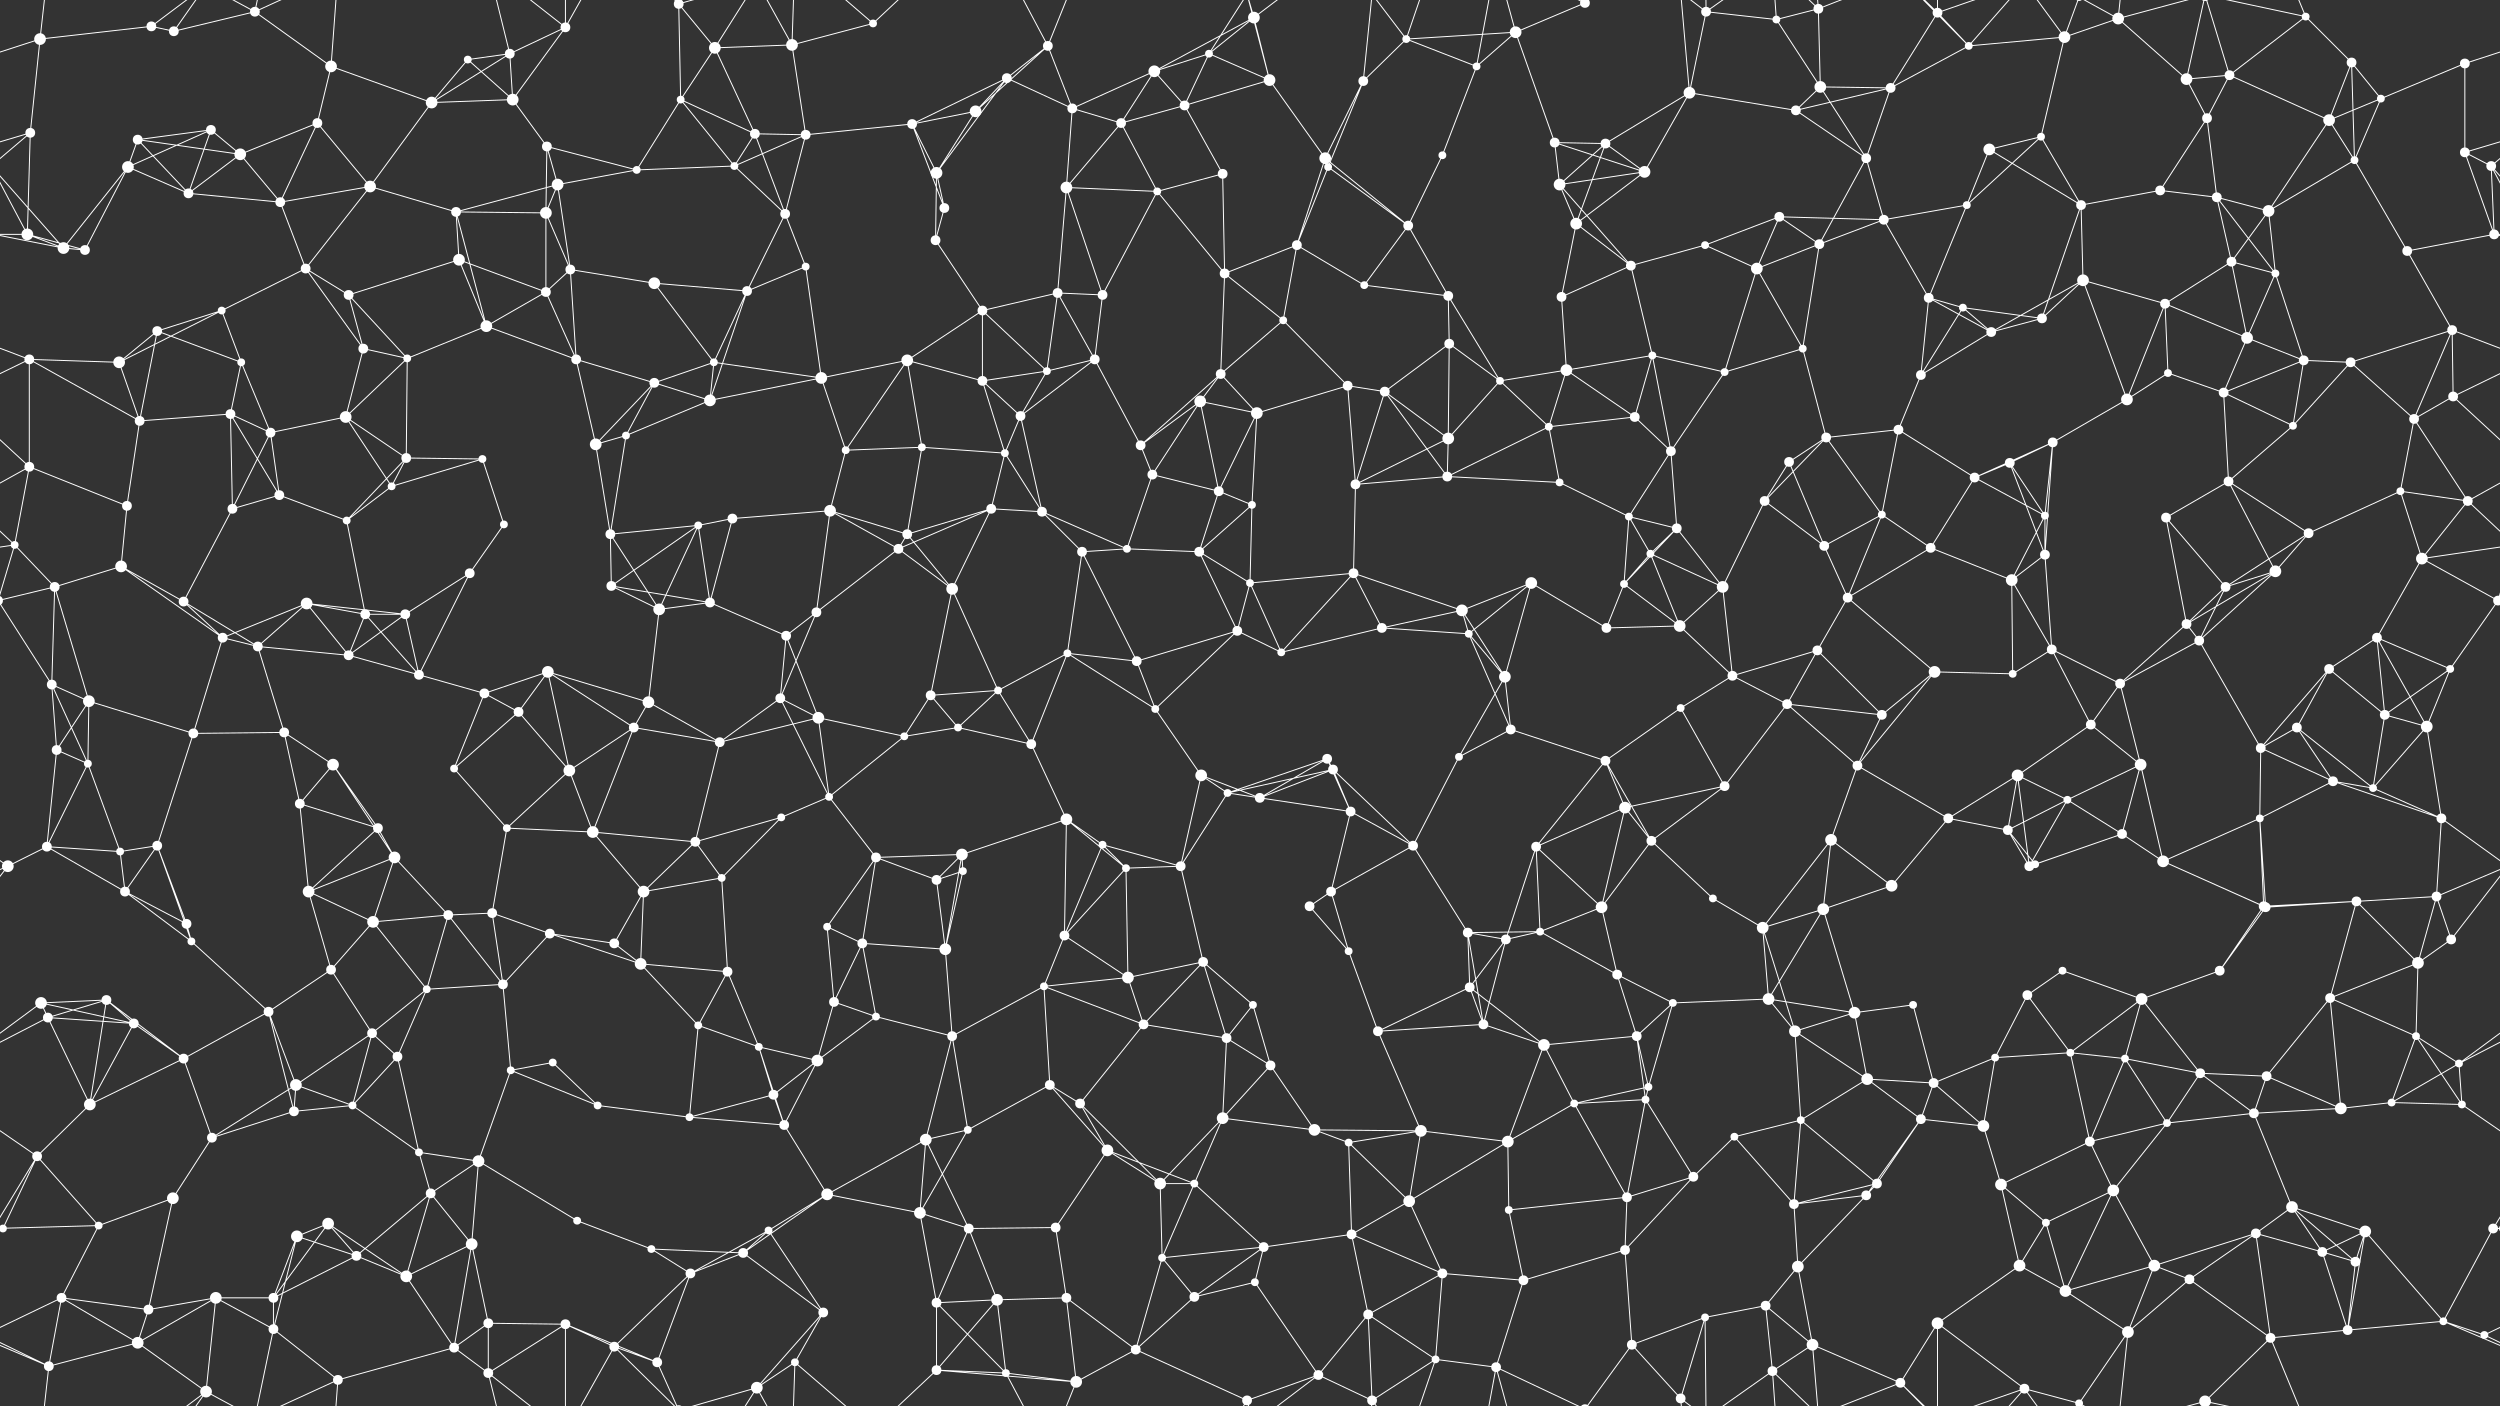 <svg xmlns="http://www.w3.org/2000/svg" width="2560" height="1440" fill="#fff"><rect width="100%" height="100%" fill="#333333" stroke="none"/><circle cx="41" cy="40" r="6"/><circle cx="155" cy="27" r="5"/><circle cx="178" cy="32" r="5"/><circle cx="261" cy="12" r="5"/><circle cx="339" cy="68" r="6"/><circle cx="479" cy="61" r="4"/><circle cx="522" cy="55" r="5"/><circle cx="579" cy="28" r="5"/><circle cx="695" cy="4" r="5"/><circle cx="695" cy="1444" r="5"/><circle cx="732" cy="49" r="6"/><circle cx="811" cy="46" r="6"/><circle cx="894" cy="24" r="4"/><circle cx="1031" cy="80" r="5"/><circle cx="1073" cy="47" r="5"/><circle cx="1182" cy="73" r="6"/><circle cx="1238" cy="55" r="4"/><circle cx="1284" cy="18" r="6"/><circle cx="1440" cy="40" r="4"/><circle cx="1512" cy="68" r="4"/><circle cx="1552" cy="33" r="6"/><circle cx="1623" cy="3" r="5"/><circle cx="1623" cy="1443" r="5"/><circle cx="1747" cy="12" r="5"/><circle cx="1819" cy="20" r="4"/><circle cx="1862" cy="9" r="5"/><circle cx="1984" cy="13" r="5"/><circle cx="2016" cy="47" r="4"/><circle cx="2114" cy="38" r="6"/><circle cx="2169" cy="19" r="6"/><circle cx="2283" cy="77" r="5"/><circle cx="2361" cy="17" r="4"/><circle cx="2408" cy="64" r="5"/><circle cx="2524" cy="65" r="5"/><circle cx="31" cy="136" r="5"/><circle cx="141" cy="143" r="5"/><circle cx="216" cy="133" r="5"/><circle cx="246" cy="158" r="6"/><circle cx="325" cy="126" r="5"/><circle cx="442" cy="105" r="6"/><circle cx="525" cy="102" r="6"/><circle cx="560" cy="150" r="5"/><circle cx="697" cy="102" r="4"/><circle cx="773" cy="137" r="5"/><circle cx="825" cy="138" r="5"/><circle cx="934" cy="127" r="5"/><circle cx="999" cy="114" r="6"/><circle cx="1098" cy="111" r="5"/><circle cx="1148" cy="126" r="5"/><circle cx="1213" cy="108" r="5"/><circle cx="1300" cy="82" r="6"/><circle cx="1396" cy="83" r="5"/><circle cx="1477" cy="159" r="4"/><circle cx="1592" cy="146" r="5"/><circle cx="1644" cy="147" r="5"/><circle cx="1730" cy="95" r="6"/><circle cx="1839" cy="113" r="5"/><circle cx="1864" cy="89" r="6"/><circle cx="1936" cy="90" r="5"/><circle cx="2037" cy="153" r="6"/><circle cx="2090" cy="140" r="4"/><circle cx="2239" cy="81" r="6"/><circle cx="2260" cy="121" r="5"/><circle cx="2385" cy="123" r="6"/><circle cx="2438" cy="101" r="4"/><circle cx="2524" cy="156" r="5"/><circle cx="28" cy="240" r="6"/><circle cx="131" cy="171" r="6"/><circle cx="193" cy="198" r="5"/><circle cx="287" cy="207" r="5"/><circle cx="379" cy="191" r="6"/><circle cx="467" cy="217" r="5"/><circle cx="559" cy="218" r="6"/><circle cx="571" cy="189" r="6"/><circle cx="652" cy="174" r="4"/><circle cx="752" cy="170" r="4"/><circle cx="804" cy="219" r="5"/><circle cx="959" cy="177" r="6"/><circle cx="967" cy="213" r="5"/><circle cx="1092" cy="192" r="6"/><circle cx="1185" cy="196" r="4"/><circle cx="1252" cy="178" r="5"/><circle cx="1357" cy="162" r="6"/><circle cx="1360" cy="171" r="4"/><circle cx="1442" cy="231" r="5"/><circle cx="1597" cy="189" r="6"/><circle cx="1614" cy="229" r="6"/><circle cx="1684" cy="176" r="6"/><circle cx="1822" cy="222" r="5"/><circle cx="1911" cy="162" r="5"/><circle cx="1929" cy="225" r="5"/><circle cx="2014" cy="210" r="4"/><circle cx="2131" cy="210" r="5"/><circle cx="2212" cy="195" r="5"/><circle cx="2270" cy="202" r="5"/><circle cx="2323" cy="216" r="6"/><circle cx="2411" cy="164" r="4"/><circle cx="2551" cy="170" r="5"/><circle cx="65" cy="254" r="6"/><circle cx="87" cy="256" r="5"/><circle cx="227" cy="318" r="4"/><circle cx="313" cy="275" r="5"/><circle cx="357" cy="302" r="5"/><circle cx="470" cy="266" r="6"/><circle cx="559" cy="299" r="5"/><circle cx="584" cy="276" r="5"/><circle cx="670" cy="290" r="6"/><circle cx="765" cy="298" r="5"/><circle cx="825" cy="273" r="4"/><circle cx="958" cy="246" r="5"/><circle cx="1006" cy="318" r="5"/><circle cx="1083" cy="300" r="5"/><circle cx="1129" cy="302" r="5"/><circle cx="1254" cy="280" r="5"/><circle cx="1328" cy="251" r="5"/><circle cx="1397" cy="292" r="4"/><circle cx="1483" cy="303" r="5"/><circle cx="1599" cy="304" r="5"/><circle cx="1670" cy="272" r="5"/><circle cx="1746" cy="251" r="4"/><circle cx="1799" cy="275" r="6"/><circle cx="1863" cy="250" r="5"/><circle cx="1975" cy="305" r="5"/><circle cx="2010" cy="315" r="4"/><circle cx="2133" cy="287" r="6"/><circle cx="2217" cy="311" r="5"/><circle cx="2285" cy="268" r="5"/><circle cx="2330" cy="280" r="4"/><circle cx="2465" cy="257" r="5"/><circle cx="2554" cy="240" r="5"/><circle cx="30" cy="368" r="5"/><circle cx="122" cy="371" r="6"/><circle cx="161" cy="339" r="5"/><circle cx="247" cy="371" r="4"/><circle cx="372" cy="357" r="5"/><circle cx="417" cy="367" r="4"/><circle cx="498" cy="334" r="6"/><circle cx="590" cy="368" r="5"/><circle cx="670" cy="392" r="5"/><circle cx="731" cy="371" r="4"/><circle cx="841" cy="387" r="6"/><circle cx="929" cy="369" r="6"/><circle cx="1006" cy="390" r="5"/><circle cx="1072" cy="380" r="4"/><circle cx="1121" cy="368" r="5"/><circle cx="1250" cy="383" r="5"/><circle cx="1314" cy="328" r="4"/><circle cx="1380" cy="395" r="5"/><circle cx="1484" cy="352" r="5"/><circle cx="1536" cy="390" r="4"/><circle cx="1604" cy="379" r="6"/><circle cx="1692" cy="364" r="4"/><circle cx="1766" cy="381" r="4"/><circle cx="1846" cy="357" r="4"/><circle cx="1967" cy="384" r="5"/><circle cx="2039" cy="340" r="5"/><circle cx="2091" cy="326" r="5"/><circle cx="2220" cy="382" r="4"/><circle cx="2301" cy="346" r="6"/><circle cx="2359" cy="369" r="5"/><circle cx="2407" cy="371" r="5"/><circle cx="2511" cy="338" r="5"/><circle cx="30" cy="478" r="5"/><circle cx="143" cy="431" r="5"/><circle cx="236" cy="424" r="5"/><circle cx="277" cy="443" r="5"/><circle cx="354" cy="427" r="6"/><circle cx="416" cy="469" r="5"/><circle cx="494" cy="470" r="4"/><circle cx="610" cy="455" r="6"/><circle cx="641" cy="446" r="4"/><circle cx="727" cy="410" r="6"/><circle cx="866" cy="461" r="4"/><circle cx="944" cy="458" r="4"/><circle cx="1029" cy="464" r="4"/><circle cx="1045" cy="426" r="5"/><circle cx="1168" cy="456" r="5"/><circle cx="1229" cy="411" r="6"/><circle cx="1287" cy="423" r="6"/><circle cx="1418" cy="401" r="5"/><circle cx="1483" cy="449" r="6"/><circle cx="1586" cy="437" r="4"/><circle cx="1674" cy="427" r="5"/><circle cx="1711" cy="462" r="5"/><circle cx="1832" cy="473" r="5"/><circle cx="1870" cy="448" r="5"/><circle cx="1944" cy="440" r="5"/><circle cx="2058" cy="474" r="5"/><circle cx="2102" cy="453" r="5"/><circle cx="2178" cy="409" r="6"/><circle cx="2277" cy="402" r="5"/><circle cx="2348" cy="436" r="4"/><circle cx="2472" cy="429" r="5"/><circle cx="2512" cy="406" r="5"/><circle cx="15" cy="558" r="4"/><circle cx="130" cy="518" r="5"/><circle cx="238" cy="521" r="5"/><circle cx="286" cy="507" r="5"/><circle cx="355" cy="533" r="4"/><circle cx="401" cy="498" r="4"/><circle cx="516" cy="537" r="4"/><circle cx="625" cy="547" r="5"/><circle cx="715" cy="538" r="4"/><circle cx="750" cy="531" r="5"/><circle cx="850" cy="523" r="6"/><circle cx="929" cy="547" r="5"/><circle cx="1015" cy="521" r="5"/><circle cx="1067" cy="524" r="5"/><circle cx="1180" cy="486" r="5"/><circle cx="1248" cy="503" r="5"/><circle cx="1282" cy="517" r="4"/><circle cx="1388" cy="496" r="5"/><circle cx="1482" cy="488" r="5"/><circle cx="1597" cy="494" r="4"/><circle cx="1668" cy="529" r="4"/><circle cx="1717" cy="541" r="5"/><circle cx="1807" cy="513" r="5"/><circle cx="1868" cy="559" r="5"/><circle cx="1927" cy="527" r="4"/><circle cx="2022" cy="489" r="5"/><circle cx="2094" cy="528" r="4"/><circle cx="2218" cy="530" r="5"/><circle cx="2282" cy="493" r="5"/><circle cx="2364" cy="546" r="5"/><circle cx="2458" cy="503" r="4"/><circle cx="2527" cy="513" r="5"/><circle cx="56" cy="601" r="5"/><circle cx="124" cy="580" r="6"/><circle cx="188" cy="616" r="5"/><circle cx="314" cy="618" r="6"/><circle cx="374" cy="629" r="5"/><circle cx="415" cy="629" r="5"/><circle cx="481" cy="587" r="5"/><circle cx="626" cy="600" r="5"/><circle cx="675" cy="624" r="6"/><circle cx="727" cy="617" r="5"/><circle cx="836" cy="627" r="5"/><circle cx="920" cy="562" r="5"/><circle cx="975" cy="603" r="6"/><circle cx="1108" cy="565" r="5"/><circle cx="1154" cy="562" r="4"/><circle cx="1228" cy="565" r="5"/><circle cx="1280" cy="597" r="4"/><circle cx="1386" cy="587" r="5"/><circle cx="1497" cy="625" r="6"/><circle cx="1568" cy="597" r="6"/><circle cx="1663" cy="598" r="4"/><circle cx="1690" cy="567" r="4"/><circle cx="1764" cy="601" r="6"/><circle cx="1892" cy="612" r="5"/><circle cx="1977" cy="561" r="5"/><circle cx="2060" cy="594" r="6"/><circle cx="2094" cy="568" r="5"/><circle cx="2239" cy="639" r="5"/><circle cx="2279" cy="601" r="5"/><circle cx="2330" cy="585" r="6"/><circle cx="2480" cy="572" r="6"/><circle cx="2558" cy="615" r="5"/><circle cx="-2" cy="615" r="5"/><circle cx="53" cy="701" r="5"/><circle cx="91" cy="718" r="6"/><circle cx="228" cy="653" r="5"/><circle cx="264" cy="662" r="5"/><circle cx="357" cy="671" r="5"/><circle cx="429" cy="691" r="5"/><circle cx="496" cy="710" r="5"/><circle cx="561" cy="688" r="6"/><circle cx="664" cy="719" r="6"/><circle cx="799" cy="715" r="5"/><circle cx="805" cy="651" r="5"/><circle cx="953" cy="712" r="5"/><circle cx="1022" cy="707" r="4"/><circle cx="1093" cy="669" r="4"/><circle cx="1164" cy="677" r="5"/><circle cx="1267" cy="646" r="5"/><circle cx="1312" cy="668" r="4"/><circle cx="1415" cy="643" r="5"/><circle cx="1504" cy="649" r="4"/><circle cx="1541" cy="693" r="6"/><circle cx="1645" cy="643" r="5"/><circle cx="1720" cy="641" r="6"/><circle cx="1774" cy="692" r="5"/><circle cx="1861" cy="666" r="5"/><circle cx="1981" cy="688" r="6"/><circle cx="2061" cy="690" r="4"/><circle cx="2101" cy="665" r="5"/><circle cx="2171" cy="700" r="5"/><circle cx="2252" cy="656" r="5"/><circle cx="2385" cy="685" r="5"/><circle cx="2434" cy="653" r="5"/><circle cx="2509" cy="685" r="4"/><circle cx="58" cy="768" r="5"/><circle cx="90" cy="782" r="4"/><circle cx="198" cy="751" r="5"/><circle cx="291" cy="750" r="5"/><circle cx="341" cy="783" r="6"/><circle cx="465" cy="787" r="4"/><circle cx="531" cy="729" r="5"/><circle cx="583" cy="789" r="6"/><circle cx="649" cy="745" r="5"/><circle cx="737" cy="760" r="5"/><circle cx="838" cy="735" r="6"/><circle cx="926" cy="754" r="4"/><circle cx="981" cy="745" r="4"/><circle cx="1056" cy="762" r="5"/><circle cx="1183" cy="726" r="4"/><circle cx="1230" cy="794" r="6"/><circle cx="1359" cy="777" r="5"/><circle cx="1365" cy="788" r="5"/><circle cx="1494" cy="775" r="4"/><circle cx="1547" cy="747" r="5"/><circle cx="1644" cy="779" r="5"/><circle cx="1721" cy="725" r="4"/><circle cx="1830" cy="721" r="5"/><circle cx="1902" cy="784" r="5"/><circle cx="1927" cy="732" r="5"/><circle cx="2066" cy="794" r="6"/><circle cx="2141" cy="742" r="5"/><circle cx="2192" cy="783" r="6"/><circle cx="2315" cy="766" r="5"/><circle cx="2352" cy="745" r="5"/><circle cx="2442" cy="732" r="5"/><circle cx="2485" cy="744" r="6"/><circle cx="48" cy="867" r="5"/><circle cx="123" cy="872" r="4"/><circle cx="161" cy="866" r="5"/><circle cx="307" cy="823" r="5"/><circle cx="387" cy="848" r="5"/><circle cx="404" cy="878" r="6"/><circle cx="519" cy="848" r="4"/><circle cx="607" cy="852" r="6"/><circle cx="712" cy="862" r="5"/><circle cx="800" cy="837" r="4"/><circle cx="849" cy="816" r="4"/><circle cx="897" cy="878" r="5"/><circle cx="985" cy="875" r="6"/><circle cx="1092" cy="839" r="6"/><circle cx="1129" cy="865" r="4"/><circle cx="1257" cy="812" r="4"/><circle cx="1290" cy="817" r="5"/><circle cx="1383" cy="831" r="5"/><circle cx="1447" cy="866" r="5"/><circle cx="1573" cy="867" r="5"/><circle cx="1664" cy="827" r="6"/><circle cx="1691" cy="861" r="5"/><circle cx="1766" cy="805" r="5"/><circle cx="1875" cy="860" r="6"/><circle cx="1995" cy="838" r="5"/><circle cx="2056" cy="850" r="5"/><circle cx="2117" cy="819" r="4"/><circle cx="2173" cy="854" r="5"/><circle cx="2314" cy="838" r="4"/><circle cx="2389" cy="800" r="5"/><circle cx="2430" cy="807" r="4"/><circle cx="2500" cy="838" r="5"/><circle cx="8" cy="887" r="6"/><circle cx="128" cy="913" r="5"/><circle cx="191" cy="946" r="5"/><circle cx="316" cy="913" r="6"/><circle cx="382" cy="944" r="6"/><circle cx="459" cy="937" r="5"/><circle cx="504" cy="935" r="5"/><circle cx="563" cy="956" r="5"/><circle cx="659" cy="913" r="6"/><circle cx="739" cy="899" r="4"/><circle cx="847" cy="949" r="4"/><circle cx="959" cy="901" r="5"/><circle cx="986" cy="892" r="4"/><circle cx="1090" cy="958" r="5"/><circle cx="1153" cy="889" r="4"/><circle cx="1209" cy="887" r="5"/><circle cx="1341" cy="928" r="5"/><circle cx="1363" cy="913" r="5"/><circle cx="1503" cy="955" r="5"/><circle cx="1577" cy="954" r="4"/><circle cx="1640" cy="929" r="6"/><circle cx="1754" cy="920" r="4"/><circle cx="1805" cy="950" r="6"/><circle cx="1867" cy="931" r="6"/><circle cx="1937" cy="907" r="6"/><circle cx="2078" cy="887" r="5"/><circle cx="2084" cy="885" r="4"/><circle cx="2215" cy="882" r="6"/><circle cx="2318" cy="928" r="5"/><circle cx="2320" cy="929" r="5"/><circle cx="2413" cy="923" r="5"/><circle cx="2495" cy="918" r="5"/><circle cx="42" cy="1027" r="6"/><circle cx="109" cy="1024" r="5"/><circle cx="196" cy="964" r="4"/><circle cx="275" cy="1036" r="5"/><circle cx="339" cy="993" r="5"/><circle cx="437" cy="1013" r="4"/><circle cx="515" cy="1008" r="5"/><circle cx="629" cy="966" r="5"/><circle cx="656" cy="987" r="6"/><circle cx="745" cy="995" r="5"/><circle cx="854" cy="1026" r="5"/><circle cx="883" cy="966" r="5"/><circle cx="968" cy="972" r="6"/><circle cx="1069" cy="1010" r="4"/><circle cx="1155" cy="1001" r="6"/><circle cx="1232" cy="985" r="5"/><circle cx="1283" cy="1029" r="4"/><circle cx="1381" cy="974" r="4"/><circle cx="1505" cy="1011" r="5"/><circle cx="1542" cy="962" r="5"/><circle cx="1656" cy="998" r="5"/><circle cx="1713" cy="1027" r="4"/><circle cx="1811" cy="1023" r="6"/><circle cx="1899" cy="1037" r="6"/><circle cx="1959" cy="1029" r="4"/><circle cx="2076" cy="1019" r="5"/><circle cx="2112" cy="994" r="4"/><circle cx="2193" cy="1023" r="6"/><circle cx="2273" cy="994" r="5"/><circle cx="2386" cy="1022" r="5"/><circle cx="2476" cy="986" r="6"/><circle cx="2510" cy="962" r="5"/><circle cx="49" cy="1042" r="5"/><circle cx="137" cy="1048" r="5"/><circle cx="188" cy="1084" r="5"/><circle cx="303" cy="1111" r="6"/><circle cx="381" cy="1058" r="5"/><circle cx="407" cy="1082" r="5"/><circle cx="523" cy="1096" r="4"/><circle cx="566" cy="1088" r="4"/><circle cx="715" cy="1050" r="4"/><circle cx="777" cy="1072" r="4"/><circle cx="837" cy="1086" r="6"/><circle cx="897" cy="1041" r="4"/><circle cx="975" cy="1061" r="5"/><circle cx="1075" cy="1111" r="5"/><circle cx="1171" cy="1049" r="5"/><circle cx="1256" cy="1063" r="5"/><circle cx="1301" cy="1091" r="5"/><circle cx="1411" cy="1056" r="5"/><circle cx="1519" cy="1049" r="5"/><circle cx="1581" cy="1070" r="6"/><circle cx="1676" cy="1061" r="5"/><circle cx="1688" cy="1113" r="4"/><circle cx="1838" cy="1056" r="6"/><circle cx="1912" cy="1105" r="6"/><circle cx="1980" cy="1109" r="5"/><circle cx="2043" cy="1083" r="4"/><circle cx="2120" cy="1078" r="4"/><circle cx="2176" cy="1084" r="4"/><circle cx="2253" cy="1099" r="5"/><circle cx="2321" cy="1102" r="5"/><circle cx="2474" cy="1061" r="4"/><circle cx="2518" cy="1089" r="4"/><circle cx="38" cy="1184" r="5"/><circle cx="92" cy="1131" r="6"/><circle cx="217" cy="1165" r="5"/><circle cx="301" cy="1138" r="5"/><circle cx="361" cy="1132" r="4"/><circle cx="429" cy="1180" r="4"/><circle cx="490" cy="1189" r="6"/><circle cx="612" cy="1132" r="4"/><circle cx="706" cy="1144" r="4"/><circle cx="792" cy="1121" r="5"/><circle cx="803" cy="1152" r="5"/><circle cx="948" cy="1167" r="6"/><circle cx="991" cy="1157" r="4"/><circle cx="1106" cy="1130" r="5"/><circle cx="1134" cy="1178" r="6"/><circle cx="1252" cy="1145" r="6"/><circle cx="1346" cy="1157" r="6"/><circle cx="1381" cy="1170" r="4"/><circle cx="1455" cy="1158" r="6"/><circle cx="1544" cy="1169" r="6"/><circle cx="1612" cy="1130" r="4"/><circle cx="1685" cy="1126" r="4"/><circle cx="1776" cy="1164" r="4"/><circle cx="1844" cy="1147" r="4"/><circle cx="1967" cy="1146" r="5"/><circle cx="2031" cy="1153" r="6"/><circle cx="2140" cy="1169" r="5"/><circle cx="2219" cy="1150" r="4"/><circle cx="2308" cy="1140" r="5"/><circle cx="2397" cy="1135" r="6"/><circle cx="2449" cy="1129" r="4"/><circle cx="2521" cy="1131" r="4"/><circle cx="3" cy="1258" r="4"/><circle cx="2563" cy="1258" r="4"/><circle cx="101" cy="1255" r="4"/><circle cx="177" cy="1227" r="6"/><circle cx="304" cy="1266" r="6"/><circle cx="336" cy="1253" r="6"/><circle cx="441" cy="1222" r="5"/><circle cx="483" cy="1274" r="6"/><circle cx="591" cy="1250" r="4"/><circle cx="667" cy="1279" r="4"/><circle cx="787" cy="1260" r="4"/><circle cx="847" cy="1223" r="6"/><circle cx="942" cy="1242" r="6"/><circle cx="992" cy="1258" r="5"/><circle cx="1081" cy="1257" r="5"/><circle cx="1188" cy="1212" r="6"/><circle cx="1223" cy="1212" r="4"/><circle cx="1294" cy="1277" r="5"/><circle cx="1384" cy="1264" r="5"/><circle cx="1443" cy="1230" r="6"/><circle cx="1545" cy="1239" r="4"/><circle cx="1666" cy="1226" r="5"/><circle cx="1734" cy="1205" r="5"/><circle cx="1837" cy="1233" r="5"/><circle cx="1911" cy="1224" r="5"/><circle cx="1922" cy="1212" r="5"/><circle cx="2049" cy="1213" r="6"/><circle cx="2095" cy="1252" r="4"/><circle cx="2164" cy="1219" r="6"/><circle cx="2310" cy="1263" r="5"/><circle cx="2347" cy="1236" r="6"/><circle cx="2422" cy="1261" r="6"/><circle cx="2553" cy="1258" r="5"/><circle cx="63" cy="1329" r="5"/><circle cx="152" cy="1341" r="5"/><circle cx="221" cy="1329" r="6"/><circle cx="280" cy="1329" r="5"/><circle cx="365" cy="1286" r="5"/><circle cx="416" cy="1307" r="6"/><circle cx="500" cy="1355" r="5"/><circle cx="579" cy="1356" r="5"/><circle cx="707" cy="1304" r="5"/><circle cx="761" cy="1283" r="5"/><circle cx="843" cy="1344" r="5"/><circle cx="959" cy="1334" r="5"/><circle cx="1021" cy="1331" r="6"/><circle cx="1092" cy="1329" r="5"/><circle cx="1190" cy="1288" r="4"/><circle cx="1223" cy="1328" r="5"/><circle cx="1285" cy="1313" r="4"/><circle cx="1401" cy="1346" r="5"/><circle cx="1477" cy="1304" r="5"/><circle cx="1560" cy="1311" r="5"/><circle cx="1664" cy="1280" r="5"/><circle cx="1746" cy="1349" r="4"/><circle cx="1808" cy="1337" r="5"/><circle cx="1841" cy="1297" r="6"/><circle cx="1984" cy="1355" r="6"/><circle cx="2068" cy="1296" r="6"/><circle cx="2115" cy="1322" r="6"/><circle cx="2206" cy="1296" r="6"/><circle cx="2242" cy="1310" r="5"/><circle cx="2378" cy="1282" r="5"/><circle cx="2412" cy="1292" r="5"/><circle cx="2502" cy="1353" r="4"/><circle cx="50" cy="1399" r="5"/><circle cx="141" cy="1375" r="6"/><circle cx="211" cy="1425" r="6"/><circle cx="280" cy="1361" r="5"/><circle cx="346" cy="1413" r="5"/><circle cx="465" cy="1380" r="5"/><circle cx="500" cy="1406" r="5"/><circle cx="629" cy="1379" r="5"/><circle cx="673" cy="1395" r="5"/><circle cx="775" cy="1421" r="6"/><circle cx="814" cy="1395" r="4"/><circle cx="959" cy="1403" r="5"/><circle cx="1030" cy="1406" r="4"/><circle cx="1102" cy="1415" r="6"/><circle cx="1163" cy="1382" r="5"/><circle cx="1277" cy="1434" r="5"/><circle cx="1350" cy="1408" r="5"/><circle cx="1405" cy="1434" r="5"/><circle cx="1470" cy="1392" r="4"/><circle cx="1532" cy="1400" r="5"/><circle cx="1671" cy="1377" r="5"/><circle cx="1721" cy="1432" r="5"/><circle cx="1815" cy="1404" r="5"/><circle cx="1856" cy="1377" r="6"/><circle cx="1946" cy="1416" r="5"/><circle cx="2073" cy="1422" r="5"/><circle cx="2129" cy="1437" r="4"/><circle cx="2129" cy="-3" r="4"/><circle cx="2179" cy="1364" r="6"/><circle cx="2258" cy="1435" r="6"/><circle cx="2258" cy="-5" r="6"/><circle cx="2325" cy="1370" r="5"/><circle cx="2404" cy="1362" r="5"/><circle cx="2544" cy="1367" r="4"/><path stroke="#fff" d="M41 40L155 27M41 40L-36 65M41 40L31 136M41 40L50 -41M2601 40L2524 65M41 1480L50 1399M155 27L178 32M155 27L211 -15M155 1467L211 1425M178 32L261 12M178 32L211 -15M178 1472L211 1425M261 12L339 68M261 12L211 -15M261 12L280 -79M261 12L346 -27M261 1452L211 1425M261 1452L280 1361M261 1452L346 1413M339 68L325 126M339 68L442 105M339 68L346 -27M339 1508L346 1413M479 61L522 55M479 61L442 105M479 61L525 102M522 55L579 28M522 55L442 105M522 55L525 102M522 55L500 -34M522 1495L500 1406M579 28L525 102M579 28L579 -84M579 28L500 -34M579 28L629 -61M579 1468L579 1356M579 1468L500 1406M579 1468L629 1379M695 4L732 49M695 4L697 102M695 4L629 -61M695 4L673 -45M695 4L775 -19M695 1444L629 1379M695 1444L673 1395M695 1444L775 1421M732 49L811 46M732 49L697 102M732 49L773 137M732 49L775 -19M732 1489L775 1421M811 46L894 24M811 46L825 138M811 46L775 -19M811 46L814 -45M811 1486L775 1421M811 1486L814 1395M894 24L814 -45M894 24L959 -37M894 1464L814 1395M894 1464L959 1403M1031 80L1073 47M1031 80L934 127M1031 80L999 114M1031 80L1098 111M1031 80L959 177M1073 47L999 114M1073 47L1098 111M1073 47L1030 -34M1073 47L1102 -25M1073 1487L1030 1406M1073 1487L1102 1415M1182 73L1238 55M1182 73L1284 18M1182 73L1098 111M1182 73L1148 126M1182 73L1213 108M1238 55L1284 18M1238 55L1213 108M1238 55L1300 82M1238 55L1277 -6M1238 1495L1277 1434M1284 18L1300 82M1284 18L1277 -6M1284 18L1350 -32M1284 1458L1277 1434M1284 1458L1350 1408M1440 40L1512 68M1440 40L1552 33M1440 40L1396 83M1440 40L1405 -6M1440 40L1470 -48M1440 1480L1405 1434M1440 1480L1470 1392M1512 68L1552 33M1512 68L1477 159M1512 68L1532 -40M1512 1508L1532 1400M1552 33L1623 3M1552 33L1592 146M1552 33L1532 -40M1552 1473L1532 1400M1623 3L1532 -40M1623 3L1671 -63M1623 1443L1532 1400M1623 1443L1671 1377M1747 12L1819 20M1747 12L1730 95M1747 12L1746 -91M1747 12L1721 -8M1747 12L1815 -36M1747 1452L1746 1349M1747 1452L1721 1432M1747 1452L1815 1404M1819 20L1862 9M1819 20L1864 89M1819 20L1815 -36M1819 1460L1815 1404M1862 9L1864 89M1862 9L1815 -36M1862 9L1856 -63M1862 9L1946 -24M1862 1449L1815 1404M1862 1449L1856 1377M1862 1449L1946 1416M1984 13L2016 47M1984 13L1936 90M1984 13L1984 -85M1984 13L1946 -24M1984 13L2073 -18M1984 1453L1984 1355M1984 1453L1946 1416M1984 1453L2073 1422M2016 47L2114 38M2016 47L1936 90M2016 47L1946 -24M2016 47L2073 -18M2016 1487L1946 1416M2016 1487L2073 1422M2114 38L2169 19M2114 38L2090 140M2114 38L2073 -18M2114 38L2129 -3M2114 1478L2073 1422M2114 1478L2129 1437M2169 19L2239 81M2169 19L2129 -3M2169 19L2179 -76M2169 19L2258 -5M2169 1459L2129 1437M2169 1459L2179 1364M2169 1459L2258 1435M2283 77L2361 17M2283 77L2239 81M2283 77L2260 121M2283 77L2385 123M2283 77L2258 -5M2283 1517L2258 1435M2361 17L2408 64M2361 17L2258 -5M2361 17L2325 -70M2361 1457L2258 1435M2361 1457L2325 1370M2408 64L2385 123M2408 64L2438 101M2408 64L2411 164M2524 65L2438 101M2524 65L2524 156M31 136L-36 156M31 136L28 240M31 136L-9 170M2591 136L2524 156M2591 136L2551 170M141 143L216 133M141 143L246 158M141 143L131 171M141 143L193 198M216 133L246 158M216 133L131 171M216 133L193 198M246 158L325 126M246 158L193 198M246 158L287 207M325 126L287 207M325 126L379 191M442 105L525 102M442 105L379 191M525 102L560 150M560 150L559 218M560 150L571 189M560 150L652 174M697 102L773 137M697 102L652 174M697 102L752 170M773 137L825 138M773 137L752 170M773 137L804 219M825 138L934 127M825 138L752 170M825 138L804 219M934 127L999 114M934 127L959 177M934 127L967 213M999 114L959 177M1098 111L1148 126M1098 111L1092 192M1148 126L1213 108M1148 126L1092 192M1148 126L1185 196M1213 108L1300 82M1213 108L1252 178M1300 82L1357 162M1300 82L1277 -6M1300 1522L1277 1434M1396 83L1357 162M1396 83L1360 171M1396 83L1405 -6M1396 1523L1405 1434M1477 159L1442 231M1592 146L1644 147M1592 146L1597 189M1592 146L1684 176M1644 147L1730 95M1644 147L1597 189M1644 147L1614 229M1644 147L1684 176M1730 95L1839 113M1730 95L1684 176M1730 95L1721 -8M1730 1535L1721 1432M1839 113L1864 89M1839 113L1936 90M1839 113L1911 162M1864 89L1936 90M1864 89L1911 162M1936 90L1911 162M2037 153L2090 140M2037 153L2014 210M2037 153L2131 210M2090 140L2014 210M2090 140L2131 210M2239 81L2260 121M2239 81L2258 -5M2239 1521L2258 1435M2260 121L2212 195M2260 121L2270 202M2385 123L2438 101M2385 123L2323 216M2385 123L2411 164M2438 101L2411 164M2524 156L2551 170M2524 156L2554 240M28 240L-9 170M28 240L65 254M28 240L87 256M28 240L-6 240M2588 240L2551 170M2588 240L2554 240M131 171L193 198M131 171L65 254M131 171L87 256M193 198L287 207M287 207L379 191M287 207L313 275M379 191L467 217M379 191L313 275M467 217L559 218M467 217L571 189M467 217L470 266M467 217L498 334M559 218L571 189M559 218L559 299M559 218L584 276M571 189L652 174M571 189L584 276M652 174L752 170M752 170L804 219M804 219L765 298M804 219L825 273M959 177L967 213M959 177L958 246M967 213L958 246M1092 192L1185 196M1092 192L1083 300M1092 192L1129 302M1185 196L1252 178M1185 196L1129 302M1185 196L1254 280M1252 178L1254 280M1357 162L1360 171M1357 162L1442 231M1357 162L1328 251M1360 171L1442 231M1360 171L1328 251M1442 231L1397 292M1442 231L1483 303M1597 189L1614 229M1597 189L1684 176M1597 189L1670 272M1614 229L1684 176M1614 229L1599 304M1614 229L1670 272M1822 222L1929 225M1822 222L1746 251M1822 222L1799 275M1822 222L1863 250M1911 162L1929 225M1911 162L1863 250M1929 225L2014 210M1929 225L1863 250M1929 225L1975 305M2014 210L1975 305M2131 210L2212 195M2131 210L2133 287M2131 210L2091 326M2212 195L2270 202M2270 202L2323 216M2270 202L2285 268M2270 202L2330 280M2323 216L2411 164M2323 216L2285 268M2323 216L2330 280M2411 164L2465 257M2551 170L2625 254M2551 170L2554 240M-9 170L65 254M65 254L87 256M65 254L-6 240M2625 254L2554 240M227 318L313 275M227 318L122 371M227 318L161 339M227 318L247 371M313 275L357 302M313 275L372 357M357 302L470 266M357 302L372 357M357 302L417 367M470 266L559 299M470 266L498 334M559 299L584 276M559 299L498 334M559 299L590 368M584 276L670 290M584 276L590 368M670 290L765 298M670 290L731 371M765 298L825 273M765 298L731 371M765 298L727 410M825 273L841 387M958 246L1006 318M1006 318L1083 300M1006 318L929 369M1006 318L1006 390M1006 318L1072 380M1083 300L1129 302M1083 300L1072 380M1083 300L1121 368M1129 302L1121 368M1254 280L1328 251M1254 280L1250 383M1254 280L1314 328M1328 251L1397 292M1328 251L1314 328M1397 292L1483 303M1483 303L1484 352M1483 303L1536 390M1599 304L1670 272M1599 304L1604 379M1670 272L1746 251M1670 272L1692 364M1746 251L1799 275M1799 275L1863 250M1799 275L1766 381M1799 275L1846 357M1863 250L1846 357M1975 305L2010 315M1975 305L1967 384M1975 305L2039 340M2010 315L1967 384M2010 315L2039 340M2010 315L2091 326M2133 287L2217 311M2133 287L2039 340M2133 287L2091 326M2133 287L2178 409M2217 311L2285 268M2217 311L2220 382M2217 311L2301 346M2217 311L2178 409M2285 268L2330 280M2285 268L2301 346M2330 280L2301 346M2330 280L2359 369M2465 257L2554 240M2465 257L2511 338M30 368L122 371M30 368L-49 338M30 368L30 478M30 368L143 431M30 368L-48 406M2590 368L2511 338M2590 368L2512 406M122 371L161 339M122 371L143 431M161 339L247 371M161 339L143 431M247 371L236 424M247 371L277 443M372 357L417 367M372 357L354 427M417 367L498 334M417 367L354 427M417 367L416 469M498 334L590 368M590 368L670 392M590 368L610 455M670 392L731 371M670 392L610 455M670 392L641 446M670 392L727 410M731 371L841 387M731 371L727 410M841 387L929 369M841 387L727 410M841 387L866 461M929 369L1006 390M929 369L866 461M929 369L944 458M1006 390L1072 380M1006 390L1029 464M1006 390L1045 426M1072 380L1121 368M1072 380L1045 426M1121 368L1045 426M1121 368L1168 456M1250 383L1314 328M1250 383L1168 456M1250 383L1229 411M1250 383L1287 423M1314 328L1380 395M1380 395L1287 423M1380 395L1418 401M1380 395L1388 496M1484 352L1536 390M1484 352L1418 401M1484 352L1483 449M1536 390L1604 379M1536 390L1483 449M1536 390L1586 437M1604 379L1692 364M1604 379L1586 437M1604 379L1674 427M1692 364L1766 381M1692 364L1674 427M1692 364L1711 462M1766 381L1846 357M1766 381L1711 462M1846 357L1870 448M1967 384L2039 340M1967 384L1944 440M2039 340L2091 326M2220 382L2178 409M2220 382L2277 402M2301 346L2359 369M2301 346L2277 402M2359 369L2407 371M2359 369L2277 402M2359 369L2348 436M2407 371L2511 338M2407 371L2348 436M2407 371L2472 429M2511 338L2472 429M2511 338L2512 406M30 478L-48 406M30 478L15 558M30 478L130 518M30 478L-33 513M2590 478L2512 406M2590 478L2527 513M143 431L236 424M143 431L130 518M236 424L277 443M236 424L238 521M236 424L286 507M277 443L354 427M277 443L238 521M277 443L286 507M354 427L416 469M354 427L401 498M416 469L494 470M416 469L355 533M416 469L401 498M494 470L401 498M494 470L516 537M610 455L641 446M610 455L625 547M641 446L727 410M641 446L625 547M866 461L944 458M866 461L850 523M944 458L1029 464M944 458L929 547M1029 464L1045 426M1029 464L1015 521M1029 464L1067 524M1045 426L1067 524M1168 456L1229 411M1168 456L1180 486M1229 411L1287 423M1229 411L1180 486M1229 411L1248 503M1287 423L1248 503M1287 423L1282 517M1418 401L1483 449M1418 401L1388 496M1418 401L1482 488M1483 449L1388 496M1483 449L1482 488M1586 437L1674 427M1586 437L1482 488M1586 437L1597 494M1674 427L1711 462M1711 462L1668 529M1711 462L1717 541M1832 473L1870 448M1832 473L1807 513M1832 473L1868 559M1870 448L1944 440M1870 448L1807 513M1870 448L1927 527M1944 440L1927 527M1944 440L2022 489M2058 474L2102 453M2058 474L2022 489M2058 474L2094 528M2058 474L2094 568M2102 453L2178 409M2102 453L2022 489M2102 453L2094 528M2102 453L2094 568M2277 402L2348 436M2277 402L2282 493M2348 436L2282 493M2472 429L2512 406M2472 429L2458 503M2472 429L2527 513M15 558L-33 513M15 558L56 601M15 558L-80 572M15 558L-2 615M2575 558L2527 513M2575 558L2480 572M2575 558L2558 615M130 518L124 580M238 521L286 507M238 521L188 616M286 507L355 533M355 533L401 498M355 533L374 629M516 537L481 587M625 547L715 538M625 547L626 600M625 547L675 624M715 538L750 531M715 538L626 600M715 538L675 624M715 538L727 617M750 531L850 523M750 531L727 617M850 523L929 547M850 523L836 627M850 523L920 562M929 547L1015 521M929 547L920 562M929 547L975 603M1015 521L1067 524M1015 521L920 562M1015 521L975 603M1067 524L1108 565M1067 524L1154 562M1180 486L1248 503M1180 486L1154 562M1248 503L1282 517M1248 503L1228 565M1282 517L1228 565M1282 517L1280 597M1388 496L1482 488M1388 496L1386 587M1482 488L1597 494M1597 494L1668 529M1668 529L1717 541M1668 529L1663 598M1668 529L1690 567M1717 541L1663 598M1717 541L1690 567M1717 541L1764 601M1807 513L1868 559M1807 513L1764 601M1868 559L1927 527M1868 559L1892 612M1927 527L1892 612M1927 527L1977 561M2022 489L2094 528M2022 489L1977 561M2094 528L2060 594M2094 528L2094 568M2218 530L2282 493M2218 530L2239 639M2218 530L2279 601M2282 493L2364 546M2282 493L2330 585M2364 546L2458 503M2364 546L2279 601M2364 546L2330 585M2458 503L2527 513M2458 503L2480 572M2527 513L2480 572M56 601L124 580M56 601L-2 615M56 601L53 701M56 601L91 718M2616 601L2558 615M124 580L188 616M124 580L228 653M188 616L228 653M188 616L264 662M314 618L374 629M314 618L415 629M314 618L228 653M314 618L264 662M314 618L357 671M374 629L415 629M374 629L357 671M374 629L429 691M415 629L481 587M415 629L357 671M415 629L429 691M481 587L429 691M626 600L675 624M626 600L727 617M675 624L727 617M675 624L664 719M727 617L805 651M836 627L920 562M836 627L799 715M836 627L805 651M920 562L975 603M975 603L953 712M975 603L1022 707M1108 565L1154 562M1108 565L1093 669M1108 565L1164 677M1154 562L1228 565M1228 565L1280 597M1228 565L1267 646M1280 597L1386 587M1280 597L1267 646M1280 597L1312 668M1386 587L1497 625M1386 587L1312 668M1386 587L1415 643M1497 625L1568 597M1497 625L1415 643M1497 625L1504 649M1497 625L1541 693M1568 597L1504 649M1568 597L1541 693M1568 597L1645 643M1663 598L1690 567M1663 598L1645 643M1663 598L1720 641M1690 567L1764 601M1690 567L1720 641M1764 601L1720 641M1764 601L1774 692M1892 612L1977 561M1892 612L1861 666M1892 612L1981 688M1977 561L2060 594M2060 594L2094 568M2060 594L2061 690M2060 594L2101 665M2094 568L2101 665M2239 639L2279 601M2239 639L2330 585M2239 639L2171 700M2239 639L2252 656M2279 601L2330 585M2279 601L2252 656M2330 585L2252 656M2480 572L2558 615M2480 572L2434 653M2558 615L2613 701M2558 615L2509 685M-2 615L53 701M53 701L91 718M53 701L58 768M53 701L90 782M91 718L58 768M91 718L90 782M91 718L198 751M228 653L264 662M228 653L198 751M264 662L357 671M264 662L291 750M357 671L429 691M429 691L496 710M496 710L561 688M496 710L465 787M496 710L531 729M561 688L664 719M561 688L531 729M561 688L583 789M561 688L649 745M664 719L649 745M664 719L737 760M799 715L805 651M799 715L737 760M799 715L838 735M799 715L849 816M805 651L838 735M953 712L1022 707M953 712L926 754M953 712L981 745M1022 707L1093 669M1022 707L981 745M1022 707L1056 762M1093 669L1164 677M1093 669L1056 762M1093 669L1183 726M1164 677L1267 646M1164 677L1183 726M1267 646L1312 668M1267 646L1183 726M1312 668L1415 643M1415 643L1504 649M1504 649L1541 693M1504 649L1547 747M1541 693L1494 775M1541 693L1547 747M1645 643L1720 641M1720 641L1774 692M1774 692L1861 666M1774 692L1721 725M1774 692L1830 721M1861 666L1830 721M1861 666L1927 732M1981 688L2061 690M1981 688L1902 784M1981 688L1927 732M2061 690L2101 665M2101 665L2171 700M2101 665L2141 742M2171 700L2252 656M2171 700L2141 742M2171 700L2192 783M2252 656L2315 766M2385 685L2434 653M2385 685L2315 766M2385 685L2352 745M2385 685L2442 732M2434 653L2509 685M2434 653L2442 732M2434 653L2485 744M2509 685L2442 732M2509 685L2485 744M58 768L90 782M58 768L48 867M90 782L48 867M90 782L123 872M198 751L291 750M198 751L161 866M291 750L341 783M291 750L307 823M341 783L307 823M341 783L387 848M341 783L404 878M465 787L531 729M465 787L519 848M531 729L583 789M583 789L649 745M583 789L519 848M583 789L607 852M649 745L737 760M649 745L607 852M737 760L838 735M737 760L712 862M838 735L926 754M838 735L849 816M926 754L981 745M926 754L849 816M981 745L1056 762M1056 762L1092 839M1183 726L1230 794M1230 794L1257 812M1230 794L1290 817M1230 794L1209 887M1359 777L1365 788M1359 777L1257 812M1359 777L1290 817M1359 777L1383 831M1365 788L1257 812M1365 788L1290 817M1365 788L1383 831M1365 788L1447 866M1494 775L1547 747M1494 775L1447 866M1547 747L1644 779M1644 779L1721 725M1644 779L1573 867M1644 779L1664 827M1644 779L1691 861M1721 725L1766 805M1830 721L1902 784M1830 721L1927 732M1830 721L1766 805M1902 784L1927 732M1902 784L1875 860M1902 784L1995 838M2066 794L2141 742M2066 794L1995 838M2066 794L2056 850M2066 794L2117 819M2066 794L2078 887M2141 742L2192 783M2192 783L2117 819M2192 783L2173 854M2192 783L2215 882M2315 766L2352 745M2315 766L2314 838M2315 766L2389 800M2352 745L2389 800M2352 745L2430 807M2442 732L2485 744M2442 732L2430 807M2485 744L2430 807M2485 744L2500 838M48 867L123 872M48 867L8 887M48 867L128 913M123 872L161 866M123 872L128 913M161 866L128 913M161 866L191 946M161 866L196 964M307 823L387 848M307 823L316 913M387 848L404 878M387 848L316 913M404 878L316 913M404 878L382 944M404 878L459 937M519 848L607 852M519 848L504 935M607 852L712 862M607 852L659 913M712 862L800 837M712 862L659 913M712 862L739 899M800 837L849 816M800 837L739 899M849 816L897 878M897 878L985 875M897 878L847 949M897 878L959 901M897 878L883 966M985 875L1092 839M985 875L959 901M985 875L986 892M985 875L968 972M1092 839L1129 865M1092 839L1090 958M1092 839L1153 889M1129 865L1090 958M1129 865L1153 889M1129 865L1209 887M1257 812L1290 817M1257 812L1209 887M1290 817L1383 831M1383 831L1447 866M1383 831L1363 913M1447 866L1363 913M1447 866L1503 955M1573 867L1664 827M1573 867L1577 954M1573 867L1640 929M1573 867L1542 962M1664 827L1691 861M1664 827L1766 805M1664 827L1640 929M1691 861L1766 805M1691 861L1640 929M1691 861L1754 920M1875 860L1805 950M1875 860L1867 931M1875 860L1937 907M1995 838L2056 850M1995 838L1937 907M2056 850L2117 819M2056 850L2078 887M2056 850L2084 885M2117 819L2173 854M2117 819L2078 887M2173 854L2078 887M2173 854L2084 885M2173 854L2215 882M2314 838L2389 800M2314 838L2215 882M2314 838L2318 928M2314 838L2320 929M2389 800L2430 807M2389 800L2500 838M2430 807L2500 838M2500 838L2568 887M2500 838L2495 918M-60 838L8 887M8 887L-65 918M8 887L-50 962M2568 887L2495 918M2568 887L2510 962M128 913L191 946M128 913L196 964M191 946L196 964M316 913L382 944M316 913L339 993M382 944L459 937M382 944L339 993M382 944L437 1013M459 937L504 935M459 937L437 1013M459 937L515 1008M504 935L563 956M504 935L515 1008M563 956L515 1008M563 956L629 966M563 956L656 987M659 913L739 899M659 913L629 966M659 913L656 987M739 899L745 995M847 949L854 1026M847 949L883 966M959 901L986 892M959 901L968 972M986 892L968 972M1090 958L1153 889M1090 958L1069 1010M1090 958L1155 1001M1153 889L1209 887M1153 889L1155 1001M1209 887L1232 985M1341 928L1363 913M1341 928L1381 974M1363 913L1381 974M1503 955L1577 954M1503 955L1505 1011M1503 955L1542 962M1503 955L1519 1049M1577 954L1640 929M1577 954L1542 962M1577 954L1656 998M1640 929L1656 998M1754 920L1805 950M1805 950L1867 931M1805 950L1811 1023M1805 950L1838 1056M1867 931L1937 907M1867 931L1811 1023M1867 931L1899 1037M2078 887L2084 885M2215 882L2318 928M2215 882L2320 929M2318 928L2320 929M2318 928L2413 923M2318 928L2273 994M2320 929L2413 923M2320 929L2273 994M2413 923L2495 918M2413 923L2386 1022M2413 923L2476 986M2495 918L2476 986M2495 918L2510 962M42 1027L109 1024M42 1027L49 1042M42 1027L137 1048M42 1027L-42 1089M2602 1027L2518 1089M109 1024L49 1042M109 1024L137 1048M109 1024L188 1084M109 1024L92 1131M196 964L275 1036M275 1036L339 993M275 1036L188 1084M275 1036L303 1111M275 1036L301 1138M339 993L381 1058M437 1013L515 1008M437 1013L381 1058M437 1013L407 1082M515 1008L523 1096M629 966L656 987M656 987L745 995M656 987L715 1050M745 995L715 1050M745 995L777 1072M854 1026L883 966M854 1026L837 1086M854 1026L897 1041M883 966L968 972M883 966L897 1041M968 972L975 1061M1069 1010L1155 1001M1069 1010L975 1061M1069 1010L1075 1111M1069 1010L1171 1049M1155 1001L1232 985M1155 1001L1171 1049M1232 985L1283 1029M1232 985L1171 1049M1232 985L1256 1063M1283 1029L1256 1063M1283 1029L1301 1091M1381 974L1411 1056M1505 1011L1542 962M1505 1011L1411 1056M1505 1011L1519 1049M1505 1011L1581 1070M1542 962L1519 1049M1656 998L1713 1027M1656 998L1676 1061M1713 1027L1811 1023M1713 1027L1676 1061M1713 1027L1688 1113M1811 1023L1899 1037M1811 1023L1838 1056M1899 1037L1959 1029M1899 1037L1838 1056M1899 1037L1912 1105M1959 1029L1980 1109M2076 1019L2112 994M2076 1019L2043 1083M2076 1019L2120 1078M2112 994L2193 1023M2193 1023L2273 994M2193 1023L2120 1078M2193 1023L2176 1084M2193 1023L2253 1099M2386 1022L2476 986M2386 1022L2321 1102M2386 1022L2474 1061M2386 1022L2397 1135M2476 986L2510 962M2476 986L2474 1061M49 1042L137 1048M49 1042L-42 1089M49 1042L92 1131M2609 1042L2518 1089M137 1048L188 1084M137 1048L92 1131M188 1084L92 1131M188 1084L217 1165M303 1111L381 1058M303 1111L217 1165M303 1111L301 1138M303 1111L361 1132M381 1058L407 1082M381 1058L361 1132M407 1082L361 1132M407 1082L429 1180M523 1096L566 1088M523 1096L490 1189M523 1096L612 1132M566 1088L612 1132M715 1050L777 1072M715 1050L706 1144M777 1072L837 1086M777 1072L792 1121M777 1072L803 1152M837 1086L897 1041M837 1086L792 1121M837 1086L803 1152M897 1041L975 1061M975 1061L948 1167M975 1061L991 1157M1075 1111L991 1157M1075 1111L1106 1130M1075 1111L1134 1178M1171 1049L1256 1063M1171 1049L1106 1130M1256 1063L1301 1091M1256 1063L1252 1145M1301 1091L1252 1145M1301 1091L1346 1157M1411 1056L1519 1049M1411 1056L1455 1158M1519 1049L1581 1070M1581 1070L1676 1061M1581 1070L1544 1169M1581 1070L1612 1130M1676 1061L1688 1113M1676 1061L1685 1126M1688 1113L1612 1130M1688 1113L1685 1126M1838 1056L1912 1105M1838 1056L1844 1147M1912 1105L1980 1109M1912 1105L1844 1147M1912 1105L1967 1146M1980 1109L2043 1083M1980 1109L1967 1146M1980 1109L2031 1153M2043 1083L2120 1078M2043 1083L2031 1153M2120 1078L2176 1084M2120 1078L2140 1169M2176 1084L2253 1099M2176 1084L2140 1169M2176 1084L2219 1150M2253 1099L2321 1102M2253 1099L2219 1150M2253 1099L2308 1140M2321 1102L2308 1140M2321 1102L2397 1135M2474 1061L2518 1089M2474 1061L2449 1129M2474 1061L2521 1131M2518 1089L2449 1129M2518 1089L2521 1131M38 1184L92 1131M38 1184L-39 1131M38 1184L3 1258M38 1184L101 1255M38 1184L-7 1258M2598 1184L2521 1131M2598 1184L2553 1258M217 1165L301 1138M217 1165L177 1227M301 1138L361 1132M361 1132L429 1180M429 1180L490 1189M429 1180L441 1222M490 1189L441 1222M490 1189L483 1274M490 1189L591 1250M612 1132L706 1144M706 1144L792 1121M706 1144L803 1152M792 1121L803 1152M803 1152L847 1223M948 1167L991 1157M948 1167L847 1223M948 1167L942 1242M948 1167L992 1258M991 1157L942 1242M1106 1130L1134 1178M1106 1130L1188 1212M1134 1178L1081 1257M1134 1178L1188 1212M1134 1178L1223 1212M1252 1145L1346 1157M1252 1145L1188 1212M1252 1145L1223 1212M1346 1157L1381 1170M1346 1157L1455 1158M1381 1170L1455 1158M1381 1170L1384 1264M1381 1170L1443 1230M1455 1158L1544 1169M1455 1158L1443 1230M1544 1169L1612 1130M1544 1169L1443 1230M1544 1169L1545 1239M1612 1130L1685 1126M1612 1130L1666 1226M1685 1126L1666 1226M1685 1126L1734 1205M1776 1164L1844 1147M1776 1164L1734 1205M1776 1164L1837 1233M1844 1147L1837 1233M1844 1147L1922 1212M1967 1146L2031 1153M1967 1146L1911 1224M1967 1146L1922 1212M2031 1153L2049 1213M2140 1169L2219 1150M2140 1169L2049 1213M2140 1169L2164 1219M2219 1150L2308 1140M2219 1150L2164 1219M2308 1140L2397 1135M2308 1140L2347 1236M2397 1135L2449 1129M2449 1129L2521 1131M3 1258L-7 1258M2563 1258L2553 1258M101 1255L177 1227M101 1255L-7 1258M101 1255L63 1329M2661 1255L2553 1258M177 1227L152 1341M304 1266L336 1253M304 1266L280 1329M304 1266L365 1286M304 1266L280 1361M336 1253L280 1329M336 1253L365 1286M336 1253L416 1307M441 1222L483 1274M441 1222L365 1286M441 1222L416 1307M483 1274L416 1307M483 1274L500 1355M483 1274L465 1380M591 1250L667 1279M667 1279L707 1304M667 1279L761 1283M787 1260L847 1223M787 1260L707 1304M787 1260L761 1283M787 1260L843 1344M847 1223L942 1242M847 1223L761 1283M942 1242L992 1258M942 1242L959 1334M992 1258L1081 1257M992 1258L959 1334M992 1258L1021 1331M1081 1257L1092 1329M1188 1212L1223 1212M1188 1212L1190 1288M1223 1212L1294 1277M1223 1212L1190 1288M1294 1277L1384 1264M1294 1277L1190 1288M1294 1277L1223 1328M1294 1277L1285 1313M1384 1264L1443 1230M1384 1264L1401 1346M1384 1264L1477 1304M1443 1230L1477 1304M1545 1239L1666 1226M1545 1239L1560 1311M1666 1226L1734 1205M1666 1226L1664 1280M1734 1205L1664 1280M1837 1233L1911 1224M1837 1233L1922 1212M1837 1233L1841 1297M1911 1224L1922 1212M1911 1224L1841 1297M2049 1213L2095 1252M2049 1213L2068 1296M2095 1252L2164 1219M2095 1252L2068 1296M2095 1252L2115 1322M2164 1219L2115 1322M2164 1219L2206 1296M2310 1263L2347 1236M2310 1263L2206 1296M2310 1263L2242 1310M2310 1263L2378 1282M2310 1263L2325 1370M2347 1236L2422 1261M2347 1236L2378 1282M2347 1236L2412 1292M2422 1261L2378 1282M2422 1261L2412 1292M2422 1261L2502 1353M2422 1261L2404 1362M2553 1258L2502 1353M63 1329L152 1341M63 1329L50 1399M63 1329L141 1375M63 1329L-16 1367M2623 1329L2544 1367M152 1341L221 1329M152 1341L141 1375M221 1329L280 1329M221 1329L141 1375M221 1329L211 1425M221 1329L280 1361M280 1329L365 1286M280 1329L280 1361M365 1286L416 1307M416 1307L465 1380M500 1355L579 1356M500 1355L465 1380M500 1355L500 1406M579 1356L500 1406M579 1356L629 1379M579 1356L673 1395M707 1304L761 1283M707 1304L629 1379M707 1304L673 1395M761 1283L843 1344M843 1344L775 1421M843 1344L814 1395M959 1334L1021 1331M959 1334L959 1403M959 1334L1030 1406M1021 1331L1092 1329M1021 1331L959 1403M1021 1331L1030 1406M1092 1329L1102 1415M1092 1329L1163 1382M1190 1288L1223 1328M1190 1288L1163 1382M1223 1328L1285 1313M1223 1328L1163 1382M1285 1313L1350 1408M1401 1346L1477 1304M1401 1346L1350 1408M1401 1346L1405 1434M1401 1346L1470 1392M1477 1304L1560 1311M1477 1304L1470 1392M1560 1311L1664 1280M1560 1311L1532 1400M1664 1280L1671 1377M1746 1349L1808 1337M1746 1349L1671 1377M1746 1349L1721 1432M1808 1337L1841 1297M1808 1337L1815 1404M1808 1337L1856 1377M1841 1297L1856 1377M1984 1355L2068 1296M1984 1355L1946 1416M1984 1355L2073 1422M2068 1296L2115 1322M2115 1322L2206 1296M2115 1322L2179 1364M2206 1296L2242 1310M2206 1296L2179 1364M2242 1310L2179 1364M2242 1310L2325 1370M2378 1282L2412 1292M2378 1282L2404 1362M2412 1292L2404 1362M2502 1353L2610 1399M2502 1353L2404 1362M2502 1353L2544 1367M-58 1353L50 1399M50 1399L141 1375M50 1399L-16 1367M2610 1399L2544 1367M141 1375L211 1425M280 1361L346 1413M346 1413L465 1380M465 1380L500 1406M629 1379L673 1395M775 1421L814 1395M959 1403L1030 1406M959 1403L1102 1415M1030 1406L1102 1415M1102 1415L1163 1382M1163 1382L1277 1434M1277 1434L1350 1408M1350 1408L1405 1434M1405 1434L1470 1392M1470 1392L1532 1400M1671 1377L1721 1432M1815 1404L1856 1377M1856 1377L1946 1416M2073 1422L2129 1437M2129 1437L2179 1364M2258 1435L2325 1370M2325 1370L2404 1362"/></svg>